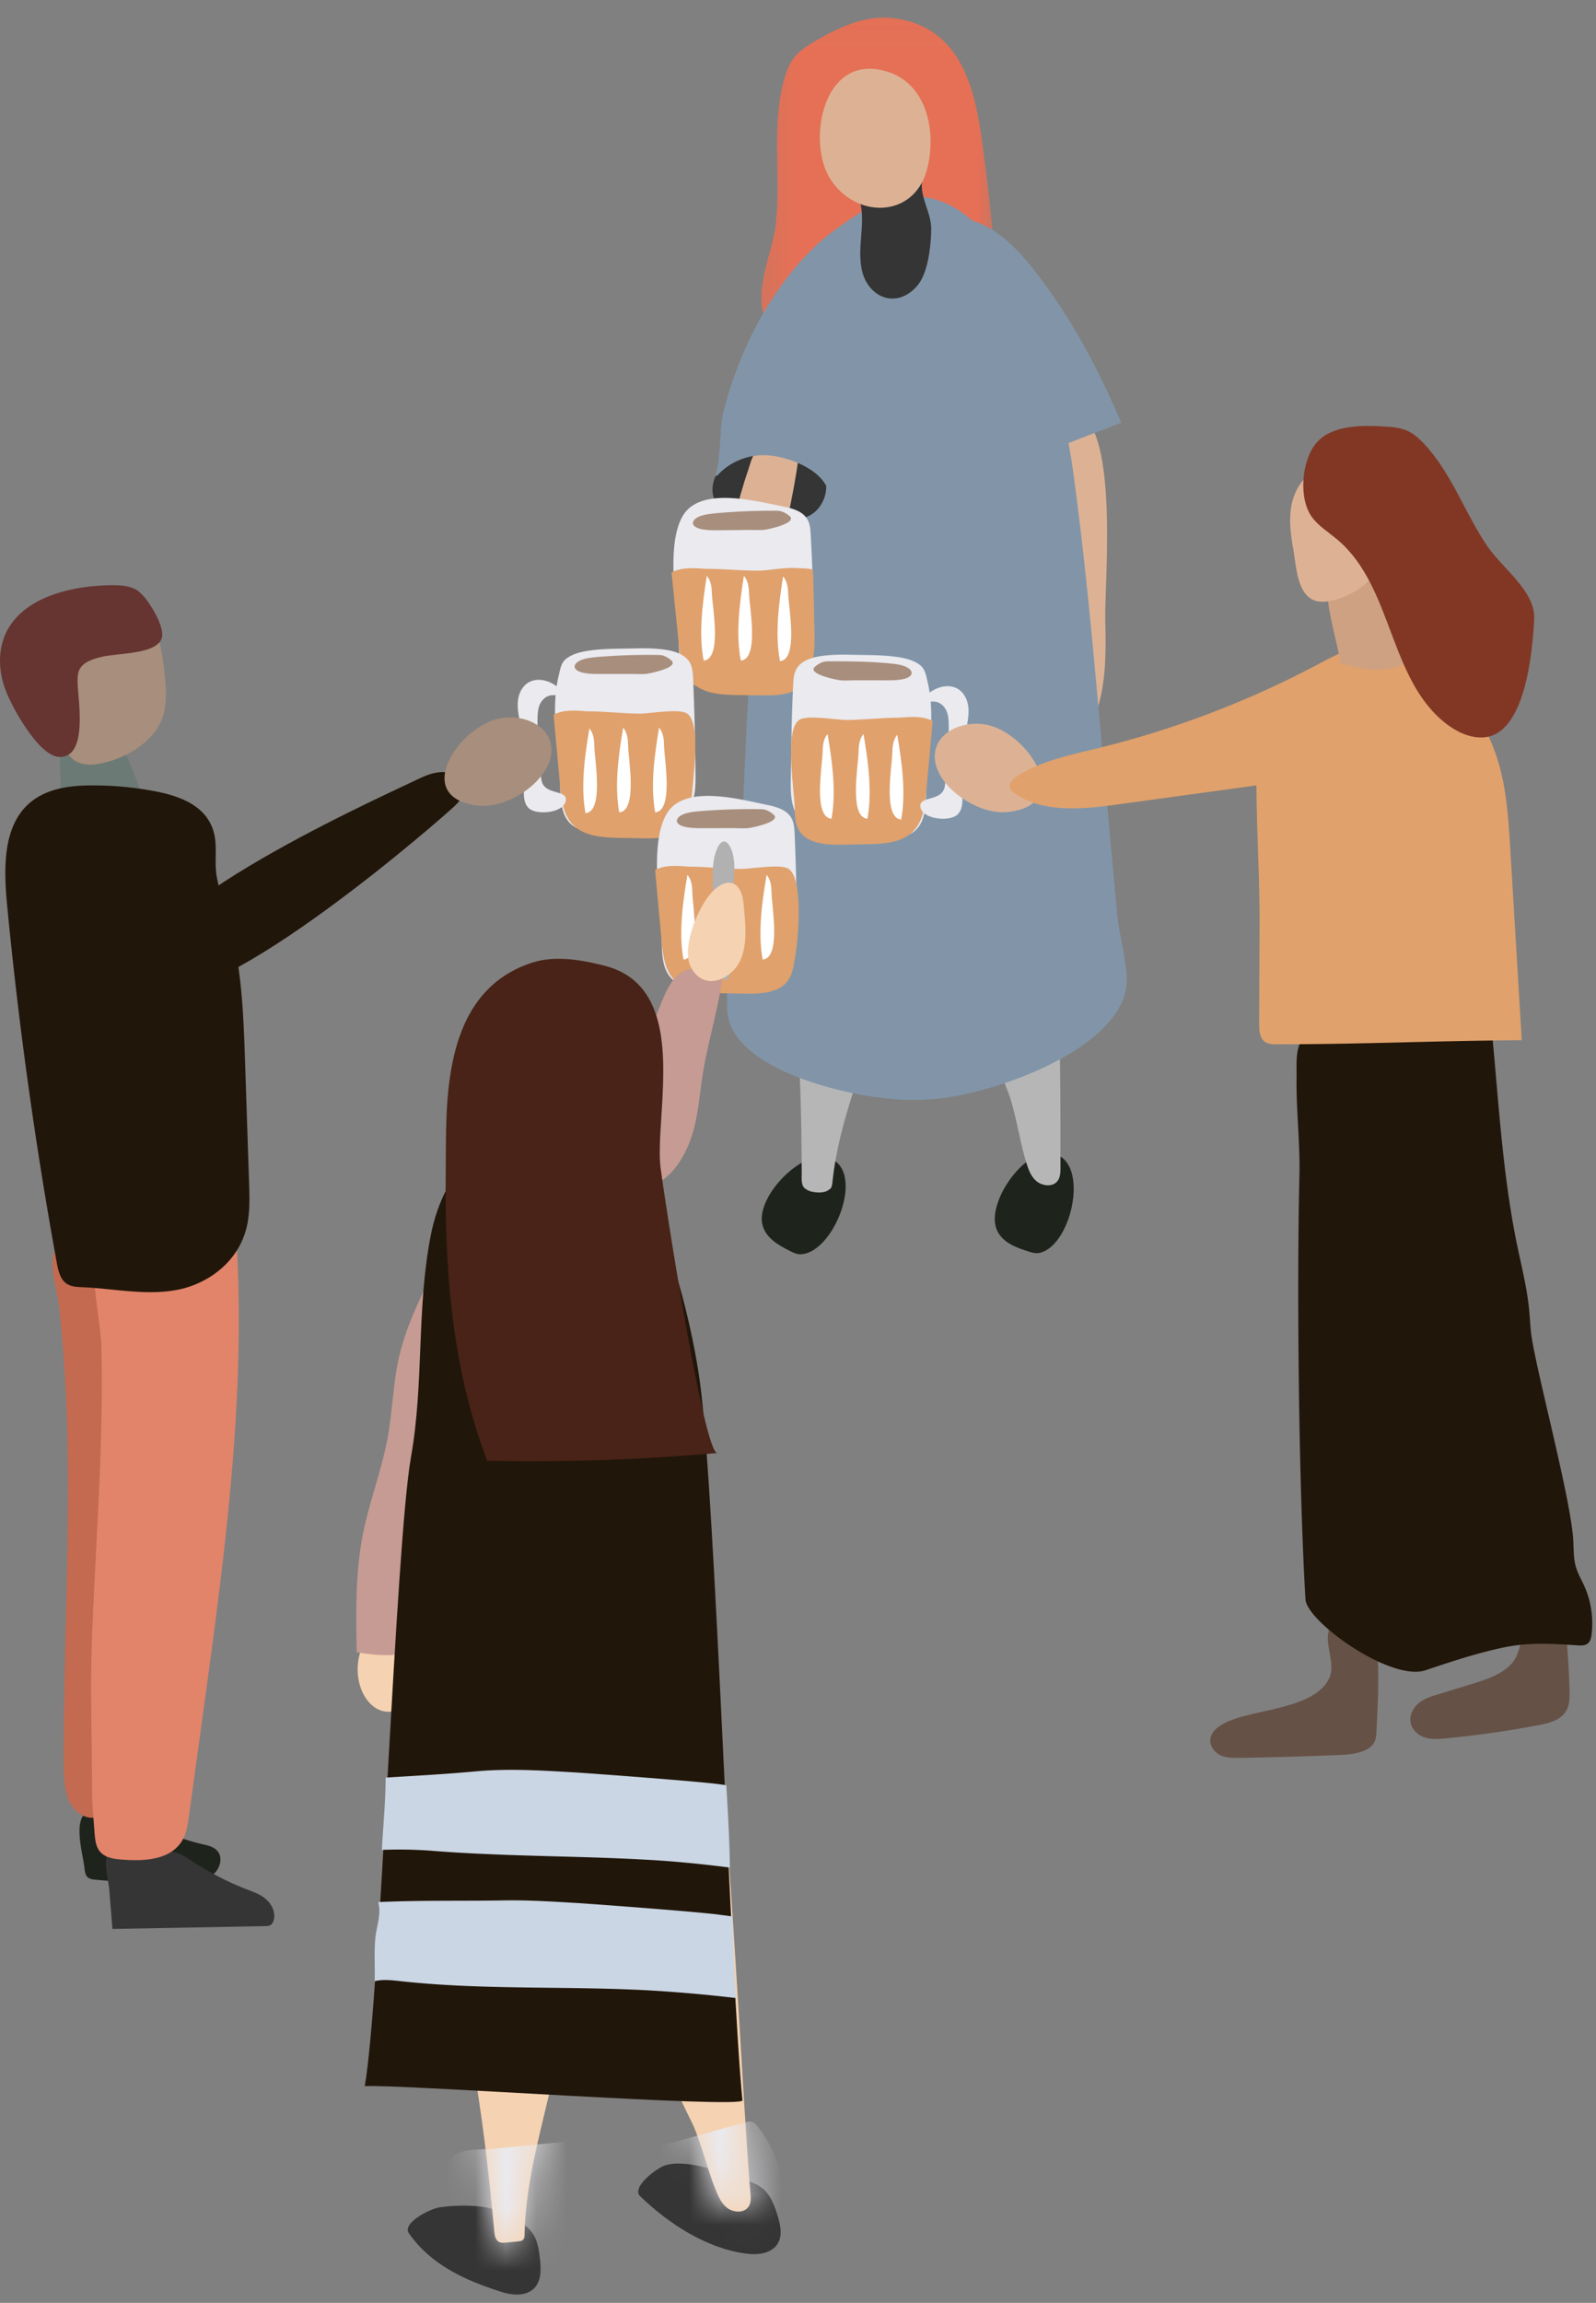 <svg xmlns="http://www.w3.org/2000/svg" xmlns:xlink="http://www.w3.org/1999/xlink" width="52" height="75" viewBox="0 0 52 75">
    <rect x="0" y="0" width="52" height="75" fill="#808080" stroke="none"/>
    <defs>
        <path id="a" d="M.15.027h8.207v14.475H.149z"/>
        <path id="c" d="M1.232.13C1.125.169.982.168.838.167.631.165.42.164.306.28.126.466.113.824.08 1.07-.09 2.332.186 4.4.405 5.642c.327 1.852.544 3.72.715 5.59.012.131.04.285.165.343.068.03.147.024.221.017l.385-.037c.058-.006.121-.014.163-.052.048-.045.052-.116.053-.18.049-2.482 1.082-4.86 1.287-7.334.103-1.24-.004-2.485-.111-3.725-.009-.099-1.04-.158-1.64-.158-.21 0-.368.007-.41.023"/>
        <path id="e" d="M1.453.783C1.015.893.108.83.145 1.373c.04.594.49 1.337.711 1.895a53.675 53.675 0 0 0 1.73 3.897c.261.531.532 1.59.754 2.137.093.229.185.472.382.63.198.16.54.189.695-.008.102-.129.092-.305.077-.466-.27-2.949-.547-6.44-1.256-9.323.033.131-1.617.605-1.785.648"/>
    </defs>
    <g fill="none" fill-rule="evenodd">
        <path fill="#FFF" d="M21.963 21.546c.147.167.16.397.168.612.014.41.333 2.095-.27 2.147-.17-.876-.037-1.884.102-2.76"/>
        <path fill="#1E231C" d="M25.315 38.567c-.34.417-.557.905-.48 1.29.09.45.52.694.91.889.106.053.218.107.34.103 1.127-.032 2.209-2.92.795-3.164-.476-.082-1.124.34-1.565.882M32.738 38.673c-.27.465-.409.981-.273 1.348.16.43.622.605 1.039.736.113.036.231.072.35.05 1.109-.209 1.726-3.23.292-3.25-.483-.007-1.057.511-1.408 1.116"/>
        <path fill="#B6B6B6" d="M26.12 38.241c0 .132-.023.375.113.469a.582.582 0 0 0 .207.1c.184.038.32.038.45 0 .059-.016.123-.066.168-.1.052-.042.062-.197.07-.26.27-2.468 1.483-4.683 1.909-7.131.213-1.228.218-2.478.222-3.721 0-.134-1.862-.344-2.03-.298-.27.073-.727-.105-.937.077-.197.17-.24.526-.296.769-.283 1.245-.193 3.327-.085 4.582.16 1.87.206 3.636.21 5.513zM32.855 35.595c.213.55.387 1.627.56 2.19.072.235.142.484.325.658.182.174.52.23.692.047.114-.12.12-.298.12-.459-.006-2.96.031-6.46-.417-9.39.02.134-1.666.476-1.838.505-.446.075-1.344-.06-1.356.483-.013.596.369 1.372.54 1.945a54.153 54.153 0 0 0 1.374 4.021"/>
        <path fill="#DDB294" d="M36.011 20.162c.027 1.17.045 2.386-.463 3.456-.961-.21-1.492-1.19-1.687-2.102-.183-.856-.186-1.735-.189-2.608-.003-1.069-.885-5.781 1.257-5.521 1.57.19 1.054 5.567 1.082 6.775"/>
        <g transform="translate(24.386)">
            <mask id="b" fill="#fff">
                <use xlink:href="#a"/>
            </mask>
            <path fill="#E57055" d="M.898 7.239c.159-1.55-.155-3.145.264-4.652.075-.268.175-.535.358-.752.176-.209.418-.359.66-.5C2.946.887 3.821.481 4.72.592 7.332.915 7.486 3.694 7.736 5.56c.336 2.508.434 5.043.292 7.567-.006.105-.015.217-.082.302-.077.098-.212.136-.338.165-.698.162-1.382.19-2.095.207-.487.01-1.191.26-1.632.102-.184-.067-.334-.194-.478-.32-1.004-.882-2.042-1.894-2.756-3.003-.598-.93.146-2.312.252-3.342" mask="url(#b)"/>
        </g>
        <path fill="#8295A8" d="M33.288 9.488c1.009 2.106 1.517 4.706 1.669 5.81.523 3.814.816 7.655 1.166 11.482l.28 3.05c.066.703.42 1.787.263 2.467-.446 1.934-4.205 3.306-6.157 3.487a8.64 8.64 0 0 1-.801.037c-1.883 0-5.929-.961-6.012-2.92-.068-1.587.31-3.293.415-4.885.221-3.395.193-6.885.812-10.248.457-2.484.185-4.998.693-7.454.225-1.087.756-2.158 1.7-2.897 2.86-2.243 4.77-.436 5.972 2.07"/>
        <path fill="#353535" d="M25.148 14.787c-.505-.084-1.062-.022-1.467.275-.406.298-.604.866-.363 1.294.298.528 1.045.62 1.679.649.457.02 1.186-.02 1.542-.322.233-.198.366-.491.382-.787.04-.73-1.166-1.007-1.773-1.109"/>
        <path fill="#DDB294" d="M23.52 18.457c-.083.304-.15.67.082.895.113.11.274.16.43.203.281.078.624.132.834-.06.105-.096.15-.233.192-.364.444-1.41.77-2.854.975-4.312.016-.117-1.032-.306-1.177-.249-.345.137-.373.432-.479.739-.352 1.023-.573 2.105-.857 3.148"/>
        <path fill="#8295A8" d="M29.735 6.838c-.741-.183-1.545.026-2.188.42-1.336.818-2.405 2.322-3.06 3.66a12.91 12.91 0 0 0-.922 2.52c-.125.496-.071 1.458-.247 2.02-.011.032.033.052.056.026.386-.43.99-.687 1.588-.657.693.034 1.662.413 1.96 1.003.887-3.075 2.515-5.77 2.813-8.992"/>
        <path fill="#EAEAEF" d="M22.122 21.08c.013.442.069.953.46 1.2.182.114.407.147.624.177.582.082 1.176.163 1.755.068.58-.096 1.153-.401 1.4-.904.176-.357.17-.767.16-1.16-.024-1.015-.048-2.03-.106-3.043-.01-.185-.025-.378-.129-.535-.16-.243-.485-.332-.782-.39-.93-.184-2.683-.65-3.254.301-.593.989-.159 3.188-.128 4.285"/>
        <path fill="#E0A16C" d="M22.979 18.525c-.374-.026-.774-.056-1.099.12l.237 2.34c.046.454.111.948.456 1.268.38.352.97.38 1.502.385l.77.009c.359.004.752-.005 1.076-.167.39-.196.508-.654.573-1.038.053-.318.046-.641.04-.963l-.034-1.542c-.003-.112-.005-.223-.015-.334-.002-.017-.004-.036-.017-.049-.011-.01-.027-.014-.042-.017-.16-.033-.33-.026-.492-.036-.15-.01-.301 0-.45.012-.27.022-.542.073-.812.073-.564 0-1.131-.065-1.693-.06"/>
        <path fill="#FFF" d="M24.238 18.756c.147.167.16.398.169.612.014.41.332 2.096-.27 2.147-.171-.876-.038-1.884.1-2.759M23.029 18.756c.147.167.16.398.168.612.015.41.333 2.096-.27 2.147-.17-.876-.037-1.884.102-2.759M25.514 18.773c.147.167.161.398.169.612.014.41.332 2.096-.27 2.147-.17-.876-.037-1.884.101-2.759"/>
        <path fill="#A88E7C" d="M23.289 16.72c-.178.018-.36.041-.505.102-.146.06-.245.168-.195.265.08.158.449.185.74.183l1.055-.01c.17-.002.345.01.514-.005.11-.01 1.131-.222.811-.46a.766.766 0 0 0-.265-.145.77.77 0 0 0-.183-.015 20.03 20.03 0 0 0-1.972.084"/>
        <path fill="#8295A8" d="M36.531 13.766l-2.356.91c-.32.123-.666.249-1 .17-.456-.109-.717-.549-.903-.955-.231-.507-1.785-6.787-1.23-6.795 1.105-.014 1.982.847 2.638 1.685 1.217 1.552 2.089 3.2 2.851 4.985"/>
        <path fill="#353535" d="M27.848 6.13c.514.922-.003 1.836.26 2.773.112.4.447.775.884.818.447.044.863-.275 1.052-.66.217-.437.294-1.128.297-1.606.003-.537-.385-1.038-.295-1.577"/>
        <path fill="#DDB294" d="M26.796 3.73c-.169.732-.079 1.565.247 2.084.822 1.312 2.695 1.303 3.143-.236.336-1.156.084-2.826-1.283-3.247-1.199-.369-1.883.425-2.107 1.4"/>
        <path fill="#EAEAEF" d="M30.17 25.92c-.009.443-.06.955-.449 1.204-.181.116-.406.151-.622.184-.581.086-1.175.173-1.755.082-.58-.091-1.157-.391-1.409-.893-.179-.355-.177-.765-.17-1.159.014-1.014.029-2.029.077-3.043.01-.185.022-.378.124-.536.237-.365.83-.411 1.235-.433a6.71 6.71 0 0 1 .447-.003l.464.008c.404.006.81.013 1.21.08.234.04.483.11.666.26.157.129.181.322.227.507.3 1.225-.022 2.507-.045 3.743"/>
        <path fill="#E0A16C" d="M29.29 23.374c.373-.03.772-.063 1.098.11l-.214 2.342c-.042.454-.103.949-.445 1.272-.376.356-.965.388-1.498.398l-.77.015c-.52.01-1.134-.026-1.41-.44-.147-.22-.154-.496-.157-.756-.007-.544-.353-2.558.15-2.871.273-.171 1.21.008 1.553.005.564-.005 1.13-.075 1.692-.075"/>
        <path fill="#A88E7C" d="M28.987 21.606c.177.017.36.04.505.099.146.06.247.166.198.264-.08.158-.448.188-.739.188l-1.055-.001c-.17 0-.345.013-.514 0-.11-.01-1.133-.213-.815-.453a.766.766 0 0 1 .264-.148.77.77 0 0 1 .183-.016c.665-.003 1.31.005 1.973.067"/>
        <path fill="#EAEAEF" d="M31.187 26.537c.182-.163.177-.433.167-.67-.031-.716.014-1.436.135-2.143.04-.235.088-.472.06-.708-.028-.235-.145-.475-.364-.593-.315-.17-.73-.031-.988.21-.025.024-.05.05-.055.082-.011.06.051.113.115.127.064.014.13.003.196.008.172.014.314.145.382.295.067.15.074.318.076.481.01.66-.032 1.32-.126 1.973-.079.548-.91.287-.787.721.105.372.94.44 1.189.217"/>
        <path fill="#DDB294" d="M32.443 23.694c1.237.502 2.407 2.474.465 2.743-.568.078-1.141-.15-1.602-.473-.558-.39-1.027-1.058-.785-1.671.223-.566.977-.81 1.606-.693.104.02.21.051.316.094"/>
        <path fill="#FFF" d="M28.134 23.907c-.145.168-.157.399-.162.613-.01.41-.313 2.099.29 2.145.163-.877.02-1.884-.128-2.758M26.963 23.907c-.145.168-.157.399-.162.613-.01.41-.313 2.099.29 2.145.163-.877.02-1.884-.128-2.758M29.234 23.932c-.145.168-.157.4-.162.613-.01.41-.313 2.099.29 2.146.162-.878.02-1.885-.128-2.759"/>
        <path fill="#665146" d="M39.835 56.154c-.184.106-.373.26-.4.483-.026.225.134.436.327.527.193.091.41.09.621.087 1.053-.017 2.105-.046 3.157-.09.29-.011.586-.025.862-.127.158-.059.317-.157.389-.32a.904.904 0 0 0 .056-.318c.063-1.22.133-2.621-.132-3.813-.47-.1-1.213-.066-1.408.485-.17.485.22 1.1.006 1.577-.478 1.063-2.604 1.003-3.478 1.509M49.201 54.236c-.341.325-.796.469-1.234.604l-1.124.346c-.213.065-.43.133-.608.274-.178.142-.31.374-.28.61.03.247.235.437.457.512.222.074.46.055.692.034a32.787 32.787 0 0 0 3.057-.438c.34-.065.722-.168.887-.494.096-.19.095-.417.09-.633a27.622 27.622 0 0 0-.196-2.619c.011.089-1.044.485-1.174.643-.279.34-.219.83-.567 1.16"/>
        <path fill="#21160A" d="M42.337 38.276c.025-1.062-.109-2.125-.093-3.189.008-.463-.054-.961.238-1.315.4-.486.926-.807 1.299-1.349.146-.212.282-.44.475-.604.33-.281.776-.339 1.196-.357a9.498 9.498 0 0 1 2.566.237c.12.028.249.064.33.163.08.096.1.231.114.358.333 2.781.404 5.605.97 8.342.144.693.32 1.382.389 2.088.03.323.04.649.093.968.227 1.354 1.225 5.077 1.338 6.448.027.32.004.649.09.956.066.23.19.436.286.654.211.476.292 1.018.23 1.541-.012.107-.035.223-.11.295-.09.086-.225.083-.345.075-.864-.058-1.608-.104-2.451.076-.85.182-1.68.456-2.506.734-1.134.382-3.869-1.584-3.912-2.308-.22-3.731-.286-10.075-.197-13.813"/>
        <path fill="#E0A16C" d="M48.763 24.643c.32.97.383 1.994.444 3.006l.374 6.23c-2.668.012-5.328.136-7.999.131a.73.73 0 0 1-.314-.047c-.217-.103-.244-.372-.244-.596l.014-3.25c.006-1.52-.093-3.013-.101-4.538l-4.524.621c-1.145.157-2.435.283-3.352-.363-.067-.047-.135-.103-.158-.177-.046-.15.1-.287.237-.377.756-.494 1.69-.685 2.587-.904a31.102 31.102 0 0 0 7.209-2.74c.63-.335 1.317-.706 2.04-.61.394.053.749.242 1.08.445 1.349.83 2.238 1.749 2.707 3.17"/>
        <path fill="#CEA182" d="M43.673 21.601c.759.243 1.687.371 2.287-.132.48-.403.573-1.102.394-1.685-.179-.583-.58-1.08-.972-1.56-.091-.112-.189-.228-.326-.283a.823.823 0 0 0-.35-.035c-.88.053-1.307.173-1.436.898-.14.795.287 1.992.403 2.797"/>
        <path fill="#DDB294" d="M45.075 18.19c.113-.337.114-.7.094-1.056a9.3 9.3 0 0 0-.154-1.246c-.04-.207-.096-.427-.257-.563-.172-.146-.417-.16-.642-.167-.45-.013-.927-.02-1.317.2-.406.231-.648.68-.727 1.136-.08.456-.016.924.063 1.38.123.706.138 1.869 1.132 1.71.752-.119 1.563-.664 1.808-1.393"/>
        <path fill="#823725" d="M48.459 17.787c-.74-1.087-1.161-2.38-2.067-3.34-.16-.17-.34-.331-.557-.425-.209-.09-.44-.112-.668-.127-.732-.051-1.751-.067-2.262.512-.5.565-.603 1.815-.17 2.42.218.305.554.507.843.752 1.816 1.532 1.663 4.553 3.552 6 .337.257.748.455 1.176.438 1.414-.054 1.628-2.867 1.68-3.853.049-.906-1.037-1.654-1.527-2.377"/>
        <path fill="#1E231C" d="M2.754 60.854c.01.093.023.193.08.261.066.078.17.094.266.103 1.014.103 2.035.067 3.053.032.262-.01.538-.023.76-.178.22-.153.355-.501.207-.739-.108-.175-.318-.223-.505-.266a7.156 7.156 0 0 1-2.168-.895c-.122-.076-.244-.156-.376-.207-.328-.125-1.059-.178-1.335.135-.316.358-.028 1.319.018 1.754"/>
        <path fill="#353535" d="M3.664 62.823l4.981-.093a.326.326 0 0 0 .167-.033c.066-.04.102-.123.116-.204.042-.245-.089-.493-.267-.645-.178-.152-.397-.228-.609-.31a9.476 9.476 0 0 1-1.765-.906c-.177-.116-.355-.24-.554-.297a1.793 1.793 0 0 0-.467-.048c-.341-.006-1.61-.25-1.78.146-.105.244.053.853.075 1.121l.103 1.27"/>
        <path fill="#6C7A75" d="M1.867 24.163c.58.24 1.264.277 1.874.103.059-.016.125-.035.18-.01.044.022.067.066.087.107.248.523.462 1.058.641 1.603.012.037.023.08-.004.111-.019.022-.052.03-.082.036-.44.087-.889.046-1.335.039-.249-.004-.82.125-1.035.005-.27-.151-.206-.542-.226-.785-.011-.14.003-1.167-.1-1.209"/>
        <path fill="#C36A51" d="M2.079 57.482c.001.432.013.888.215 1.258.202.37.665.6.995.37.32-.22.353-.712.356-1.129.048-6.031 1.175-12.044.758-18.058.032.458-2.398.333-2.63.848-.188.415.086 1.242.137 1.673.08.692.141 1.387.187 2.083.18 2.746.112 5.503.048 8.252-.036 1.567-.074 3.135-.066 4.703"/>
        <path fill="#E1846A" d="M3 58.535c.022.393.05.785.082 1.177.016.19.036.389.138.542.163.246.474.288.749.31.747.059 1.666.02 2.017-.714.102-.214.137-.459.17-.698l.451-3.286c.789-5.73 1.578-11.548.941-17.301l-2.127.735c-.569.196-1.556.313-2.03.704-.692.572-.111 2.904-.088 3.832.08 3.154-.183 6.3-.305 9.448C2.93 55.041 3 56.781 3 58.535"/>
        <path fill="#A88E7C" d="M5.281 23.412c.135-.357.136-.743.113-1.119a8.896 8.896 0 0 0-.184-1.32c-.047-.218-.113-.45-.304-.596-.203-.153-.493-.168-.76-.175-.533-.015-1.097-.023-1.56.211-.48.244-.767.72-.86 1.203-.094.483-.02.978.074 1.461.146.747.164 1.979 1.34 1.811.892-.126 1.851-.704 2.141-1.476"/>
        <path fill="#663531" d="M4.855 19.649a1.873 1.873 0 0 0-.342-.393c-.24-.182-.583-.201-.9-.197-1.273.019-2.69.368-3.307 1.351-.405.645-.377 1.45-.094 2.144.187.472 1.045 2.08 1.723 2.098.963.027.594-1.935.593-2.444 0-.141 0-.289.07-.416.129-.24.45-.339.743-.405.53-.12 1.723-.077 1.922-.583.1-.255-.147-.777-.408-1.155"/>
        <path fill="#21160A" d="M5.029 25.766a10.777 10.777 0 0 0-2.124-.186c-.804.01-1.689.157-2.224.878-.602.812-.546 2.037-.44 3.118.375 3.868.91 7.713 1.603 11.517.045.246.1.51.265.665.157.148.372.156.572.164 1.015.043 2.035.272 3.04.096 1.006-.176 2.04-.884 2.317-2.06.108-.456.093-.939.078-1.413a12042.9 12042.9 0 0 1-.131-3.95c-.046-1.367-.093-2.748-.397-4.066-.15-.655-.392-1.284-.52-1.945-.087-.442-.002-.86-.063-1.285-.155-1.07-1.205-1.388-1.976-1.533"/>
        <path fill="#21160A" d="M13.539 25.413c.288-.139.593-.279.916-.267.323.012.662.231.673.536.01.253-.197.463-.391.638-1.137 1.03-8.63 7.41-9.93 5.68-1.477-1.967 7.348-5.921 8.732-6.587"/>
        <path fill="#EAEAEF" d="M18.255 25.713c.008.443.06.955.449 1.204.18.116.405.151.621.183.582.087 1.175.173 1.756.082.58-.09 1.156-.39 1.408-.892.18-.355.177-.765.171-1.159a90.866 90.866 0 0 0-.078-3.043c-.009-.185-.021-.379-.124-.537-.236-.364-.83-.41-1.235-.432a6.713 6.713 0 0 0-.446-.003l-.464.008c-.405.006-.811.013-1.21.08-.235.04-.483.11-.667.26-.157.129-.18.322-.226.507-.3 1.225.022 2.507.045 3.742"/>
        <path fill="#E0A16C" d="M19.135 23.167c-.373-.03-.773-.063-1.099.11l.215 2.341c.041.455.102.95.444 1.273.376.355.966.387 1.498.398l.77.014c.52.01 1.134-.025 1.41-.44.147-.22.155-.495.158-.755.007-.544.353-2.558-.15-2.872-.274-.17-1.212.009-1.553.006-.564-.006-1.13-.075-1.693-.075"/>
        <path fill="#A88E7C" d="M19.438 21.4c-.178.016-.36.038-.506.098-.146.06-.246.166-.197.263.08.159.447.19.738.189l1.055-.001c.17 0 .345.012.514-.001.11-.009 1.134-.213.815-.452a.765.765 0 0 0-.263-.149.774.774 0 0 0-.183-.016 19.96 19.96 0 0 0-1.973.068"/>
        <path fill="#EAEAEF" d="M17.238 26.33c-.183-.163-.177-.433-.167-.67.03-.716-.015-1.436-.135-2.144-.04-.234-.088-.471-.06-.707.027-.236.145-.475.363-.594.315-.17.731-.03.989.211.024.023.05.05.055.082.01.06-.052.113-.115.127-.064.014-.13.003-.196.008-.173.014-.314.145-.382.295-.067.15-.074.318-.077.48-.01.66.032 1.32.126 1.974.08.548.91.287.787.72-.105.372-.94.44-1.188.218"/>
        <path fill="#A88E7C" d="M15.981 23.487c-1.237.502-2.406 2.474-.464 2.743.568.078 1.14-.151 1.602-.474.557-.39 1.027-1.057.785-1.67-.223-.566-.977-.81-1.606-.693a1.62 1.62 0 0 0-.317.094"/>
        <path fill="#FFF" d="M20.303 23.7c.146.168.157.399.163.613.01.41.312 2.098-.29 2.145-.163-.877-.02-1.884.127-2.758M21.474 23.7c.146.168.158.399.163.613.01.41.312 2.098-.29 2.145-.163-.877-.02-1.884.127-2.758M19.203 23.725c.146.168.157.399.163.613.01.41.313 2.099-.29 2.145-.163-.877-.02-1.884.127-2.758"/>
        <path fill="#EAEAEF" d="M21.563 30.772c.008.443.06.954.448 1.203.181.116.406.151.622.183.581.087 1.175.173 1.755.083.58-.091 1.157-.392 1.409-.892.179-.356.177-.766.17-1.16a91.61 91.61 0 0 0-.077-3.042c-.01-.185-.022-.38-.124-.537-.158-.244-.482-.336-.779-.397-.928-.19-2.676-.67-3.256.275-.603.983-.189 3.187-.168 4.284"/>
        <path fill="#E0A16C" d="M21.344 28.335l.215 2.342c.041.454.102.949.444 1.272.376.356.965.388 1.498.398l.77.015c.52.01 1.134-.026 1.41-.44.147-.22.168-.442.216-.699.11-.58.294-2.615-.208-2.928-.274-.171-1.212.008-1.553.005-.565-.005-1.13-.075-1.693-.075-.373-.03-.773-.063-1.1.11z"/>
        <ellipse cx="12.652" cy="54.369" fill="#F5D2B1" rx="1" ry="1.38"/>
        <path fill="#B1B1B2" d="M23.926 28.29l-.109 3.138c-.004.125-.01.261-.057.354-.453.903-.532-2.86-.535-2.985-.007-.356-.011-.737.093-1.039.267-.774.631-.125.608.533"/>
        <path fill="#FFF" d="M22.397 28.494c.146.168.157.399.162.613.01.41.313 2.099-.29 2.145-.162-.877-.02-1.884.128-2.758M24.977 28.494c.145.168.157.399.162.613.01.41.313 2.099-.29 2.145-.163-.877-.02-1.884.128-2.758"/>
        <path fill="#C69B93" d="M14.043 41.542c-.408.848-.818 1.703-1.03 2.602-.209.885-.22 1.795-.384 2.687-.19 1.037-.583 2.04-.793 3.075-.262 1.287-.239 2.602-.215 3.907.77.127 1.713.205 2.202-.32.227-.242.296-.563.354-.869.613-3.205.92-6.453.917-9.7"/>
        <path fill="#353535" d="M21.656 70.527c-.29.103-1.09.717-.8.998.898.87 2.135 1.695 3.441 1.87.359.05.779.012.997-.26.233-.29.13-.7.018-1.049-.274-.843-.527-.94-1.42-1.225-.585-.187-1.608-.545-2.236-.334M14.305 71.892c-.305.05-1.214.514-.984.841.712 1.012 1.763 1.508 3.012 1.91.343.11.763.147 1.032-.082.286-.244.266-.666.224-1.027-.102-.877-.332-1.016-1.152-1.452-.54-.287-1.474-.286-2.132-.19"/>
        <path fill="#F5D2B1" d="M15.39 67.087c.327 1.851.543 3.72.714 5.59.012.13.04.285.166.343.067.03.146.024.22.017l.385-.037c.058-.006.121-.014.163-.052.049-.045.052-.117.053-.18.05-2.482 1.083-4.86 1.287-7.334.103-1.24-.004-2.485-.111-3.725-.012-.134-1.887.337-2.05.396-.263.094-.733.219-.926.416-.182.186-.193.543-.227.79-.17 1.263.106 2.534.326 3.776M22.542 69.129c.262.531.532 1.59.754 2.138.093.228.185.47.383.63.197.159.539.188.694-.008.103-.13.093-.306.078-.467-.27-2.949-.83-15.813-1.538-18.696.032.131-1.618 8.65-1.786 8.693-.438.11-1.345.047-1.308.59.04.594.772 2.665.994 3.223a53.792 53.792 0 0 0 1.73 3.897"/>
        <g transform="translate(14.984 61.444)">
            <mask id="d" fill="#fff">
                <use xlink:href="#c"/>
            </mask>
            <path fill="#EAEAEF" d="M3.417 8.31c-.032.236.372.262.539.44.063.068.09.158.113.246.434 1.598.543 3.274.321 4.91-.175 1.3-.59 2.627-1.537 3.587-.297.302-.655.568-1.077.674-.422.107-.915.027-1.212-.275-.152-.156-.242-.355-.328-.55-.359-.816-.703-1.653-.784-2.532-.063-.691.037-1.385.064-2.078.026-.65-.016-1.3-.024-1.95-.008-.54-.09-1.274.125-1.786.215-.513.983-.412 1.474-.46l2.326-.226" mask="url(#d)"/>
        </g>
        <g transform="translate(19.957 61.964)">
            <mask id="f" fill="#fff">
                <use xlink:href="#e"/>
            </mask>
            <path fill="#EAEAEF" d="M4.283 7.166c.087-.024.18-.048.264-.021.08.025.138.091.188.155.445.57.707 1.246.917 1.924.27.871.466 1.762.583 2.662.078.596.12 1.746-.082 2.315-.211.596-.67.552-1.146.992-.23.213-.498.431-.82.438-.28.006-.532-.151-.74-.327-1.6-1.352-.711-.146-1.717-3.271a35.423 35.423 0 0 0-.665-1.885C.907 9.74.306 8.842.493 8.418c.191-.434 1.208-.527 1.62-.643l2.17-.609" mask="url(#f)"/>
        </g>
        <g>
            <path fill="#C69B93" d="M23.204 33.51c-.131.563-.262 1.125-.34 1.69-.133.957-.183 1.854-.77 2.709-.256.373-.64.69-1.103.78-.368.07-.803-.038-.99-.345-.141-.235-.112-.524-.069-.79.251-1.537.846-3 1.437-4.452.419-1.027.61-1.782 1.853-1.527a.463.463 0 0 1 .216.083c.106.092.093.25.071.385-.079.491-.192.98-.305 1.468"/>
            <path fill="#F5D2B1" d="M24.278 30.625c.031-.4-.018-.818-.047-1.158-.025-.302-.13-.686-.45-.717-.136-.013-.268.05-.38.125-.59.395-1.232 1.977-.892 2.623.318.606.928.568 1.385.108.254-.255.354-.61.384-.981"/>
            <path fill="#21160A" d="M22.81 45.05c.5 3.78 1 19.562 1.38 23.354.029.278-11.259-.536-12.306-.461.502-2.831 1.003-17.663 1.507-20.493.428-2.415.174-4.86.65-7.247.21-1.057.71-2.099 1.595-2.817 2.686-2.18 4.48-.423 5.607 2.013.947 2.048 1.424 4.576 1.566 5.65z"/>
            <path fill="#492317" d="M21.59 35.631c.086-1.765-.023-3.697-1.88-4.175-.77-.199-1.624-.347-2.375-.103-3.013.98-2.785 4.657-2.812 6.746-.04 3.185.18 6.413 1.352 9.475 2.503.053 5.01-.032 7.5-.252-.45.04-1.754-8.488-1.852-9.283-.074-.6.024-1.481.068-2.408"/>
            <path fill="#A88E7C" d="M22.77 26.422c-.178.016-.36.038-.506.098-.146.06-.246.166-.197.264.079.158.447.188.738.188l1.055-.001c.17 0 .345.013.514 0 .11-.01 1.134-.213.815-.453a.761.761 0 0 0-.263-.148.76.76 0 0 0-.184-.016 19.96 19.96 0 0 0-1.972.068"/>
            <path fill="#CAD6E3" d="M23.495 58.118c.067.01.168.02.168.027 0 0 .114 1.724.116 2.679a40.217 40.217 0 0 0-2.075-.215c-1.936-.138-3.878-.137-5.816-.224a46.906 46.906 0 0 1-1.864-.112 14.246 14.246 0 0 0-1.583-.025c.042-.776.117-1.49.124-2.354 1.36-.085 1.9-.11 2.95-.205 1.088-.098 2.183-.025 3.272.039.293.017 4.034.288 4.708.39M23.495 62.367c.067.01.355.042.355.049.06.867.053 1.665.13 2.657a48.375 48.375 0 0 0-2.276-.214c-2.886-.206-5.778-.02-8.646-.335-.284-.031-.573-.066-.851-.001.014-.463-.022-.94.022-1.4.036-.38.205-.795.091-1.175 1.369-.064 2.724-.031 4.09-.055.793-.014 1.586.038 2.377.084.293.017 4.034.288 4.708.39"/>
        </g>
    </g>
</svg>
